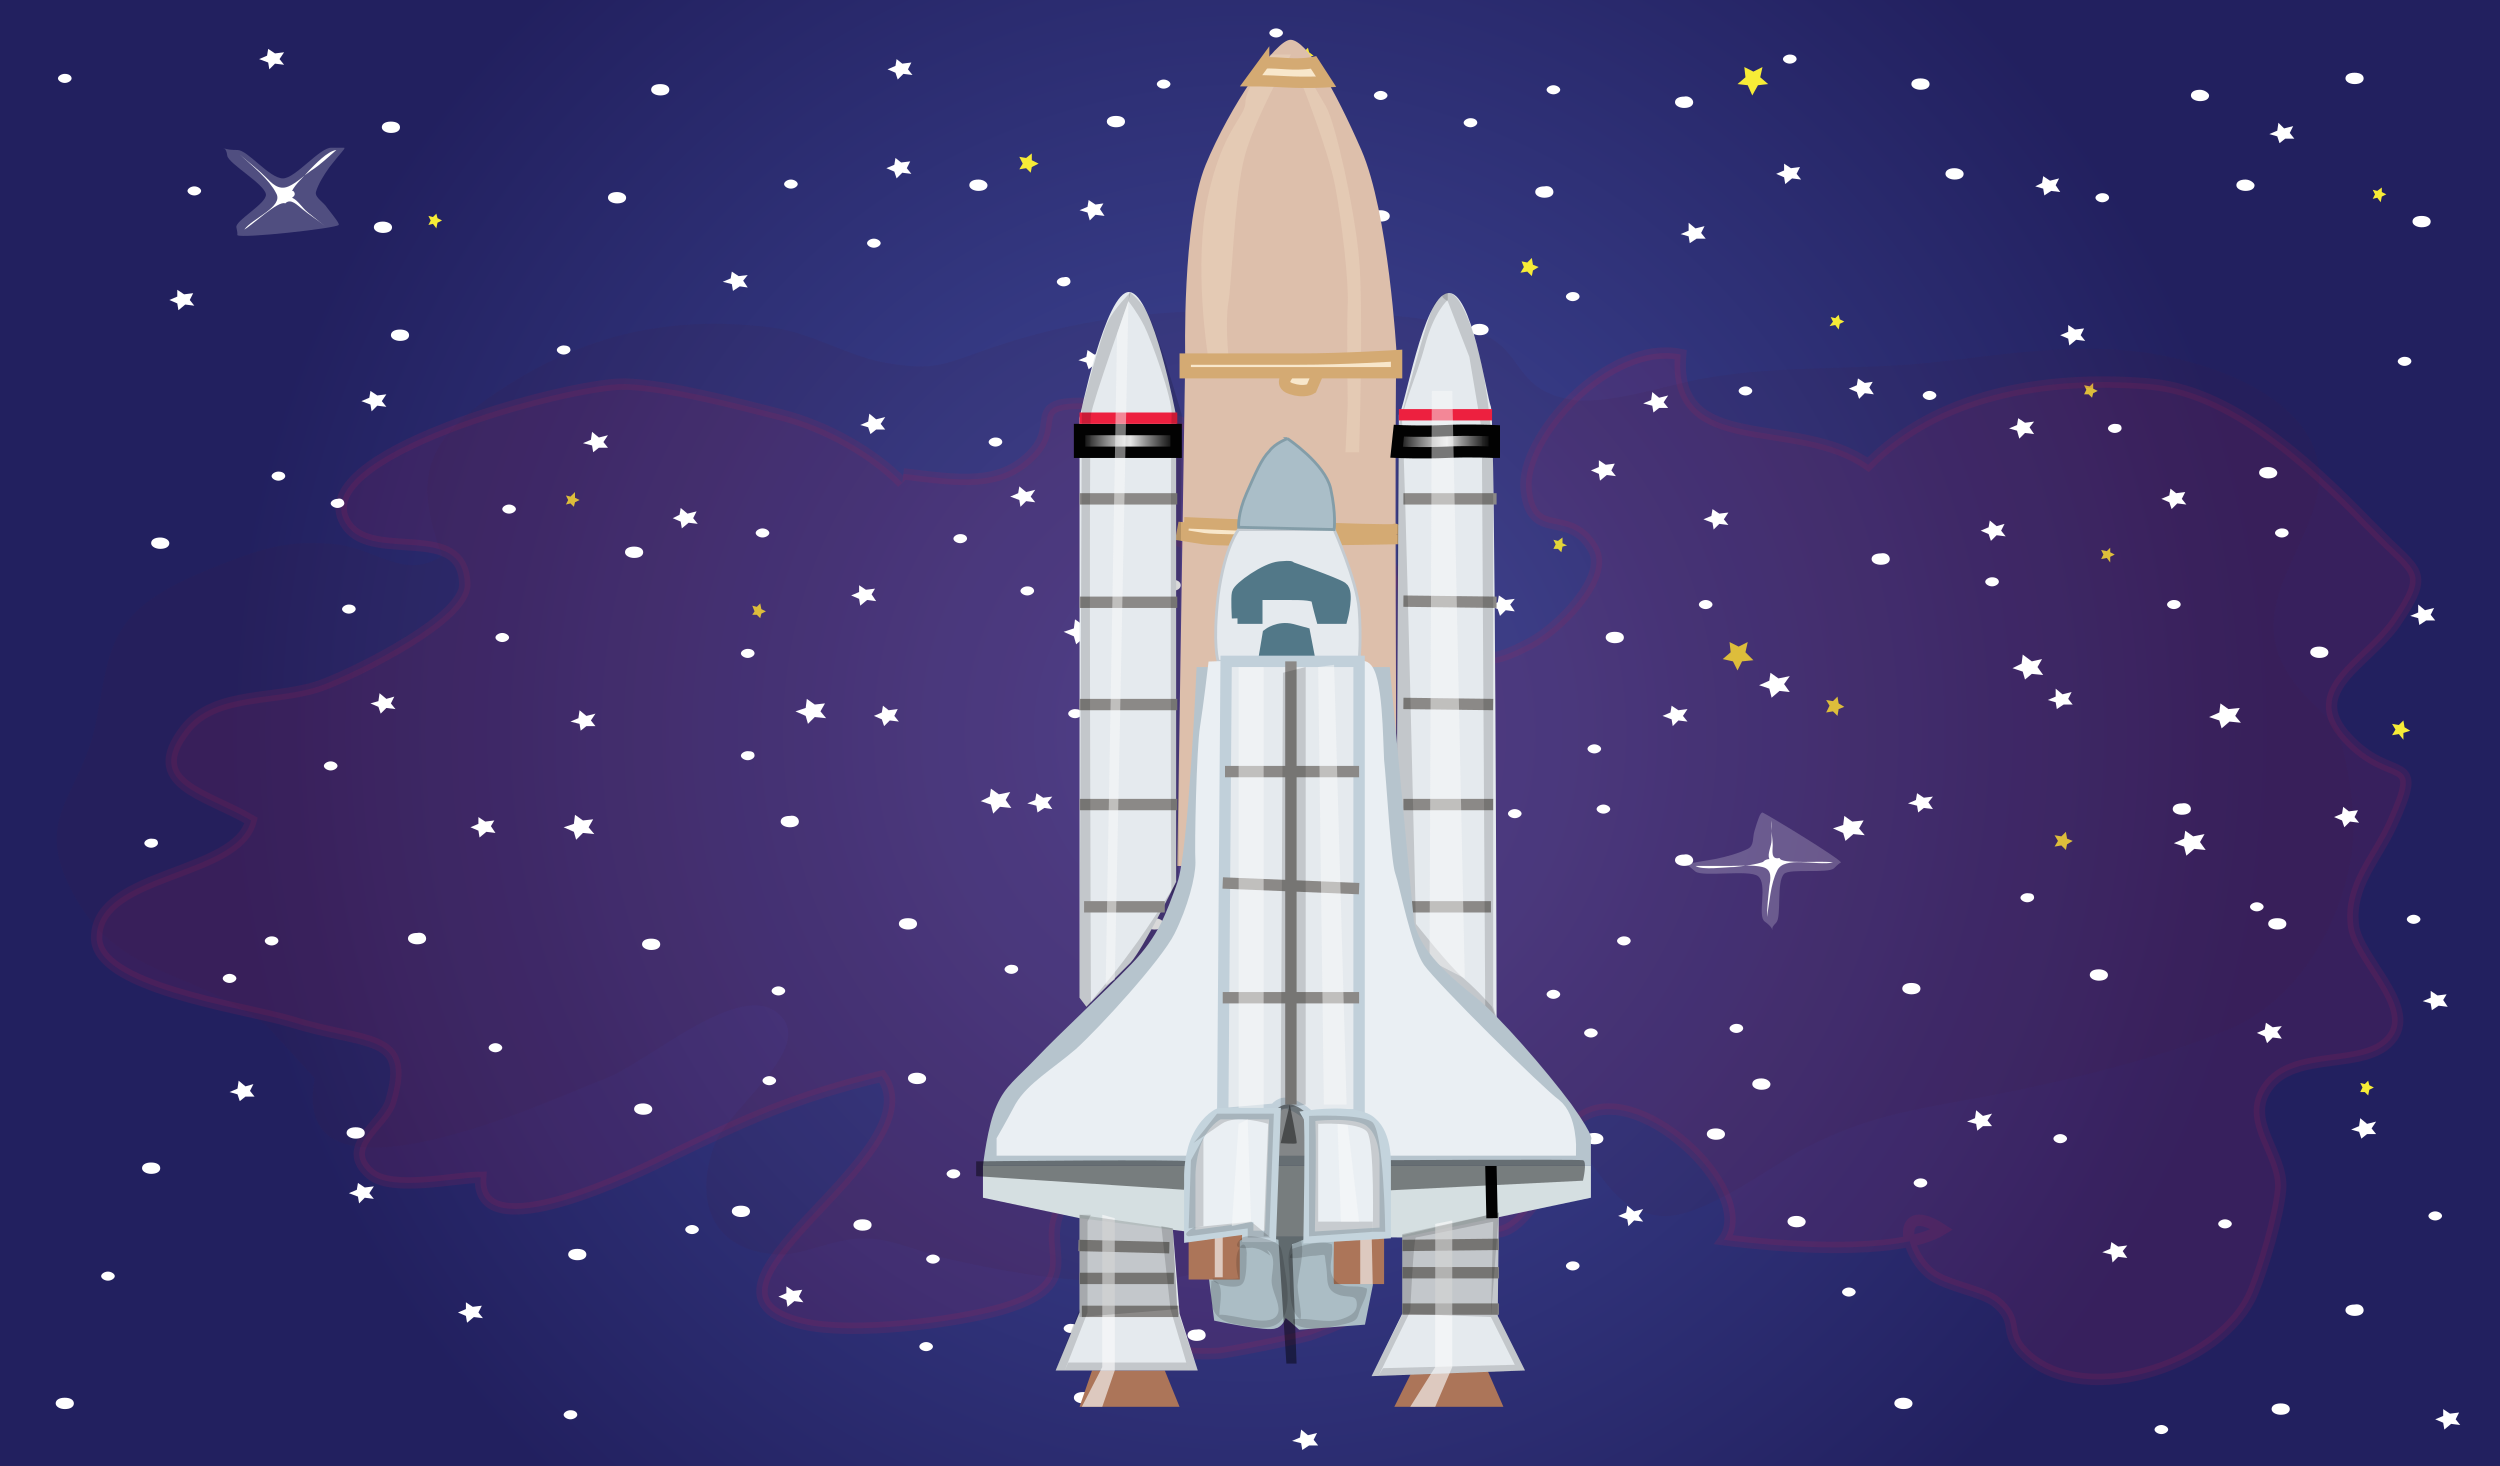 <svg xmlns="http://www.w3.org/2000/svg" version="1.0" viewBox="0 0 220 129"><rect x="0" y="0" width="220" height="129" fill="#333333" stroke="none"/><switch><g><radialGradient id="a" cx="110" cy="64.5" r="90.167" gradientUnits="userSpaceOnUse"><stop offset="0" stop-color="#444d9f"/><stop offset="1" stop-color="#22205f"/></radialGradient><path fill="url(#a)" d="M0 0h220v129H0z"/><path fill="#F7EC37" d="M153.8 56.5l-.2.9.7.7-1 .1-.4.8-.4-.8-.9-.2.7-.6-.1-.9.8.4zm8.5 5.7l-.5.2-.1.6-.4-.4-.6.1.3-.6-.3-.5.6.1.4-.4.1.6zm22.3-27.8l-.4.2-.1.4-.3-.3h-.4l.2-.4-.2-.4.5.1.3-.3v.5zm1.5 14.4l-.4.2v.5l-.3-.4-.5.1.2-.4-.2-.4.5.1.3-.3v.4zM182.4 74l-.5.3-.1.5-.4-.4-.6.1.3-.5-.3-.5.6.1.4-.4.1.6zm29.7-9.7l-.6.2v.6l-.4-.5-.6.1.3-.5-.3-.5.6.1.4-.4.1.6zM210 17.1l-.4.2-.1.5-.3-.4-.4.1.2-.4-.2-.4.4.1.4-.3v.4zm-47.7 11.2l-.4.2-.1.5-.3-.4-.5.1.3-.4-.2-.4.4.1.3-.3.1.4zm46.6 67.4l-.4.2-.1.5-.3-.3h-.4l.2-.4-.2-.4.4.1.3-.3.1.4zM155.1 5.9l-.2.9.7.6-.9.1-.5.9-.4-.9-.9-.1.7-.6-.1-.9.8.4zm-63.7 8.5l-.6.3-.1.5-.4-.4-.6.1.3-.5-.3-.6.6.1.5-.4v.6zM51 44l-.4.2-.1.4-.3-.3-.4.1.2-.4-.2-.4.4.1.4-.4v.5zm64.6-39.1l-.4.1-.1.5-.3-.3h-.5l.2-.4-.2-.4.5.1.3-.3.1.4zm-4.2 21.3l-.5.3-.1.5-.4-.4-.6.1.3-.5-.3-.5.6.1.4-.4.1.6zm24-2.7l-.5.3-.1.5-.4-.4-.6.1.3-.5-.2-.5.5.1.4-.4.1.6zm-68 30.3l-.4.2-.1.4-.3-.3h-.4l.2-.3-.2-.5.4.1.3-.3.1.5zM38.9 19.4l-.4.2-.1.5-.3-.4-.4.1.2-.4-.2-.4.4.1.3-.3.1.4zm99 28.6l-.4.1-.1.5-.3-.3h-.4l.2-.4-.2-.4.4.1.4-.3v.5z"/><path fill="#C2234D" stroke="#C2234D" d="M79.4 42.5c-2.5-2.6-6.7-5-10.7-6-3.9-1-10-2.6-13.7-2.7-4.8-.1-29 6.3-24.4 12.5 2.4 3.2 10.2-.4 10.3 5.1.1 3-9.2 7.6-12.3 8.8-4 1.6-9.6.5-12.3 4-3.7 4.8 1.7 5.6 5.8 8-1.2 4.9-13.4 4.5-13.6 10.2-.2 4.5 12.7 6.2 17.1 7.5 6.7 2.1 10.6.9 8.8 7-.6 2.1-4.6 4-1.8 6.4 1.9 1.6 7.4.3 9.7.3-.5 6.6 13.9-.4 17-2 6.4-3.1 10.8-5.1 18.3-6.9 5 7-19.5 18.9-6.9 21.8 4.3 1 13.3-.1 17.5-1.3 8.7-2.6 1.7-6 6.4-10.5 1.5-1.5 4.9-2.9 6.9-.9 1.2 1.3-2 5.3-2.3 6.6-1.4 5.4.2 9.1 7.9 8.7.7 0 7.7-1.4 8.4-1.7 5.3-2 2-1 2.7-4.3.5-2.8-2.8-2 2.5-4.7 2.2-1.1 5.8-1.5 8.3-1.7 4.7 6.5 8.9-7.3 9.9-8.2 4.9-4 15.9 6.3 12.8 10.6 4.6.6 15.3 1.5 19.2-.9-4.1-2.7-3.4 2-1 3.9 1.4 1.1 4.6 1.5 5.8 2.5 1.9 1.6.8 2.4 2 4 4.8 5.8 17.9 1.8 20.6-5 .9-2.2 2.2-6.6 2.4-9 .2-3.1-3.3-5.9-1.2-8.9 2.4-3.5 8.8-1.4 11-4.4 2.1-2.8-3.1-7-3.4-9.9-.4-3.5 2-5.8 3.4-8.9 3-6.6 0-3.2-4-7.6-3.9-4.2 1.8-6.5 4.3-10.1 3.1-4.6 1.9-4.3-1.7-8-4.7-4.8-12-12.3-19.9-13-9.5-.8-18.8 1-24.8 7.1-6.3-4.5-17.3-.5-16.5-9.7-6.3-1.3-14.1 7.3-13.6 11.9.5 4.7 3.8 1.5 5.9 5.2 1.5 2.6-3.2 7.1-5.5 8.3-2.1 1.1-3.3 1.6-5.9 1.4-7.8-.6-4-3.9-5.7-7-4.8-9-12.7-.4-19.6-3.5 2.6-3.1 7.1-3.4 5-7.3-1.4-2.6-8.3-4.4-11.2-4.6-7.7-.6-3.7 1.5-6.4 4.3-2.8 3-6.5 2.4-11.4 1.8" opacity=".13"/><path fill="#471E41" d="M23.5 90.3c-6.6-5.1-12.8-4.2-16.8-11.2-4.2-7.3.5-8.8 1.8-15.8 1.3-7.2 1.3-9.9 10.9-13.6 3.8-1.5 6-2.2 10.2-1.8 3.5.4 6.1 3.2 9.3 1-2.5-6.9-1.7-10.2 5.6-14.9 6.9-4.4 14.2-6.3 23.2-5.2 3.6.4 6.8 2.5 10.1 3.1 4.5.8 5.1.2 9.5-1.3 7-2.4 14.3-3.4 22-3.2 5.6.1 16.6-.2 21.4 2.1 3.3 1.6 2.7 4.7 7.2 5.6 3.2.7 8.7-1.2 12-1.8 6.9-1.2 13.6-.7 20.1-1.4 4.9-.5 12.1-1.8 18.6-.9 7.7 1.1 16.5 5.1 15.4 12.1-.9 5.7-6.7 10.6-2.3 16.7 2.4 3.3 3.9 2.9 4.7 7.1.5 2.5.9 5.2.6 7.8-.7 5.7-4.2 13-10.7 15.8-6.7 2.9-16.9 5.2-24.4 6.5-5.4 1-8.5 1.7-13.2 4.1-2.8 1.5-9 6.2-12.5 5.9-4.6-.4-5.4-4.7-8.2-6.8-4.5-3.5-5.2-1.8-9.3-.5-3.6 1.1-4.9 2.1-9.3 2.2-6 .1-6.1-1.3-9.1 3.3-3.1 4.7-1.1 6.8-9 7.5-5.9.4-12.1-.6-17.8-1.9-2.3-.5-4.7-1.7-7-1.8-2.9-.2-5.8 1.5-8 1.4-6.1-.3-7.4-5-5.6-9.7 1.2-3.2 8.9-8.5 5.7-11.4-3.3-3.3-11.6 4.2-15.3 5.6-4.9 1.9-28.1 12.7-25.6 0" opacity=".11"/><path fill="#FFF" d="M52.3 73.4l-1-.1-.6.6-.2-.7-.9-.4.9-.3.1-.8.7.5.9-.1-.4.7zm20.4-10.2l-1-.1-.6.6-.2-.7-.9-.4.9-.3.1-.8.7.5.9-.1-.4.7zm39.6 2.8l-1-.1-.6.6-.2-.8-.9-.3.9-.4.1-.7.7.5.9-.2-.4.7zm45.2-5.1l-.9-.1-.7.6-.2-.8-.9-.3.9-.4.1-.7.7.5 1-.2-.5.7zm39.7 2.7l-1-.1-.7.6-.2-.7-.9-.3.9-.4.1-.8.7.5 1-.1-.4.7zm-33.1 9.9l-1-.1-.7.6-.2-.7-.9-.4.9-.3.1-.8.7.5 1-.1-.4.7zm15.7-14.1l-1-.1-.6.5-.2-.7-.9-.3.8-.4.1-.8.8.6.9-.2-.4.7zm14.3 15.4l-1-.1-.7.6-.2-.8-.9-.3.9-.4.1-.7.7.5 1-.2-.4.7zM89 71.1l-1-.1-.6.6-.2-.8-.9-.3.8-.4.1-.7.7.5 1-.2-.4.7zm7.3-14.9l-.9-.1-.7.6-.2-.7-.9-.4.9-.3.1-.8.7.5 1-.1-.4.7zm30.6 23.4l-.9-.1-.7.6-.2-.8-.9-.3.9-.4.1-.7.7.5 1-.2-.5.7zM61.4 46.1l-.8-.1-.6.5-.1-.6-.7-.3.6-.3.1-.6.6.5.8-.2-.3.6zm16.5-8.3h-.8l-.5.4-.2-.6-.7-.2.7-.3.1-.7.6.5.8-.2-.4.6zm32.2 2.3l-.8-.1-.5.5-.2-.6-.7-.3.7-.3.1-.6.6.4.7-.1-.3.5zm36.7-4.2h-.8l-.5.4-.1-.6-.8-.2.7-.3.1-.7.6.5.8-.2-.4.6zm32.2 2.3l-.8-.1-.5.5-.2-.7-.7-.2.7-.3.1-.6.6.4.8-.1-.4.5zm-26.9 8l-.8-.1-.5.5-.1-.6-.8-.3.7-.3.1-.6.6.4.8-.1-.4.6zm12.8-11.5l-.8-.1-.5.5-.2-.6-.7-.3.7-.3.1-.6.6.4.7-.1-.3.5zm11.6 12.5l-.8-.1-.5.5-.2-.6-.7-.3.7-.3.1-.6.6.5.7-.2-.3.6zm-85.4-3l-.8-.1-.5.5-.1-.6-.8-.3.7-.3.1-.6.6.5.8-.2-.4.6zm6-12l-.8-.1-.5.4-.2-.6-.7-.2.7-.3.1-.6.6.4.8-.1-.4.5zM122 51.1l-.8-.1-.6.5-.1-.6-.7-.3.7-.3v-.6l.6.4.8-.1-.3.6zm82.9 6.3c0 .3-.3.5-.8.5-.4 0-.8-.2-.8-.5s.3-.5.8-.5c.4 0 .8.2.8.5zm-6.5-41.1c0 .3-.3.5-.8.5-.4 0-.8-.2-.8-.5s.3-.5.8-.5c.4 0 .8.3.8.5zM36 29.5c0 .3-.3.5-.8.5-.4 0-.8-.2-.8-.5s.3-.5.8-.5.8.2.8.5zm50.9-13.2c0 .3-.3.5-.8.5-.4 0-.8-.2-.8-.5s.3-.5.8-.5.8.3.8.5zm49.8.6c0 .3-.3.5-.8.5-.4 0-.8-.2-.8-.5s.3-.5.8-.5c.5-.1.8.2.8.5zm-14.8 89c0 .3-.3.5-.8.5-.4 0-.8-.2-.8-.5s.3-.5.8-.5c.4 0 .8.2.8.5zm63.6-20.1c0 .3-.3.5-.8.5-.4 0-.8-.2-.8-.5s.3-.5.8-.5c.4 0 .8.2.8.5zM56.6 48.6c0 .3-.3.5-.8.5-.4 0-.8-.2-.8-.5s.3-.5.8-.5.8.2.8.5zm49.5 68.9c0 .3-.3.5-.8.5-.4 0-.8-.2-.8-.5s.3-.5.8-.5c.5-.1.8.2.8.5zM37.5 82.6c0 .3-.3.5-.8.5-.4 0-.8-.2-.8-.5s.3-.5.8-.5c.5-.1.8.2.8.5zm19.9 15c0 .3-.3.5-.8.5-.4 0-.8-.2-.8-.5s.3-.5.8-.5c.4 0 .8.2.8.5zm45-16.3c0 .3-.3.5-.8.5-.4 0-.8-.2-.8-.5s.3-.5.8-.5c.4 0 .8.2.8.5zm-25.7 26.5c0 .3-.3.5-.8.5-.4 0-.8-.2-.8-.5s.3-.5.8-.5.8.2.8.5zm35.2-46.5c0 .3-.3.5-.8.5-.4 0-.8-.2-.8-.5s.3-.5.8-.5c.5-.1.8.2.8.5zm80.9 9.9c0 .3-.3.5-.8.5-.4 0-.8-.2-.8-.5s.3-.5.8-.5c.5-.1.8.2.8.5zm-33.9 36.3c0 .3-.3.5-.8.5-.4 0-.8-.2-.8-.5s.3-.5.8-.5.8.3.8.5zM169 87c0 .3-.3.5-.8.5-.4 0-.8-.2-.8-.5s.3-.5.8-.5.8.2.8.5zm-27.9 13.2c0 .3-.3.5-.8.5-.4 0-.8-.2-.8-.5s.3-.5.8-.5c.4 0 .8.2.8.5zm-38 0c0 .3-.3.5-.8.5-.4 0-.8-.2-.8-.5s.3-.5.8-.5.8.2.8.5zM149 75.7c0 .3-.3.5-.8.5-.4 0-.8-.2-.8-.5s.3-.5.8-.5c.4-.1.8.2.8.5zm-90.9 7.4c0 .3-.3.5-.8.5-.4 0-.8-.2-.8-.5s.3-.5.8-.5.8.2.8.5zm71.3 24.4c0 .3-.3.5-.8.5-.4 0-.8-.2-.8-.5s.3-.5.8-.5.8.3.8.5zM81.5 94.9c0 .3-.3.5-.8.5-.4 0-.8-.2-.8-.5s.3-.5.8-.5c.4 0 .8.2.8.5zm74.3.5c0 .3-.3.5-.8.5-.4 0-.8-.2-.8-.5s.3-.5.8-.5.8.3.8.5zm-51.9-43.9c0 .3-.3.5-.8.5-.4 0-.8-.2-.8-.5s.3-.5.8-.5.8.2.8.5zm62.4-2.3c0 .3-.3.5-.8.5-.4 0-.8-.2-.8-.5s.3-.5.8-.5c.5-.1.8.2.8.5zm-44 8.7c0 .3-.3.5-.8.5-.4 0-.8-.2-.8-.5s.3-.5.8-.5c.4 0 .8.2.8.5zm-6.7-2.3c0 .3-.3.5-.8.5-.4 0-.8-.2-.8-.5s.3-.5.8-.5.8.2.8.5z"/><path fill="#FFF" d="M115.6 55.6c0 .3-.3.5-.8.5-.4 0-.8-.2-.8-.5s.3-.5.8-.5.8.2.8.5z"/><path fill="#FFF" d="M115.6 55.6c0 .3-.3.5-.8.5-.4 0-.8-.2-.8-.5s.3-.5.8-.5.8.2.8.5zM6.5 123.5c0 .3-.3.5-.8.5-.4 0-.8-.2-.8-.5s.3-.5.8-.5.8.2.8.5zM122.3 19c0 .3-.3.5-.8.5-.4 0-.8-.2-.8-.5s.3-.5.8-.5c.4 0 .8.2.8.5zm-87.1-7.8c0 .3-.3.5-.8.5-.4 0-.8-.2-.8-.5s.3-.5.8-.5.8.2.8.5zM208 6.9c0 .3-.3.5-.8.5-.4 0-.8-.2-.8-.5s.3-.5.8-.5.8.2.8.5zm-38.2.5c0 .3-.3.5-.8.5-.4 0-.8-.2-.8-.5s.3-.5.8-.5.8.2.8.5zm44.1 12.1c0 .3-.3.5-.8.5-.4 0-.8-.2-.8-.5s.3-.5.8-.5.8.2.8.5zm-12.7 61.8c0 .3-.3.5-.8.5-.4 0-.8-.2-.8-.5s.3-.5.8-.5.8.2.8.5zm.3 42.7c0 .3-.3.5-.8.5-.4 0-.8-.2-.8-.5s.3-.5.8-.5.8.2.8.5zm-33.2-.5c0 .3-.3.5-.8.5-.4 0-.8-.2-.8-.5s.3-.5.8-.5c.4 0 .8.2.8.5zM32.1 99.7c0 .3-.3.5-.8.5-.4 0-.8-.2-.8-.5s.3-.5.8-.5.8.2.8.5zm64 23.3c0 .3-.3.5-.8.5-.4 0-.8-.2-.8-.5s.3-.5.8-.5.8.2.8.5zM66 106.6c0 .3-.3.5-.8.5-.4 0-.8-.2-.8-.5s.3-.5.8-.5.8.2.8.5zm14.7-25.3c0 .3-.3.5-.8.5-.4 0-.8-.2-.8-.5s.3-.5.8-.5.8.2.8.5zm36.2 19.4c0 .3-.3.5-.8.5-.4 0-.8-.2-.8-.5s.3-.5.8-.5c.4 0 .8.2.8.5zM131 29c0 .3-.3.5-.8.5-.4 0-.8-.2-.8-.5s.3-.5.8-.5c.4 0 .8.2.8.5zm-96.5-9c0 .3-.3.5-.8.5-.4 0-.8-.2-.8-.5s.3-.5.8-.5c.4 0 .8.2.8.5zM99 10.7c0 .3-.3.5-.8.5-.4 0-.8-.2-.8-.5s.3-.5.8-.5.8.2.8.5zM149 9c0 .3-.3.5-.8.5-.4 0-.8-.2-.8-.5s.3-.5.8-.5c.4-.1.8.2.8.5zm45.4-.6c0 .3-.3.5-.8.5-.4 0-.8-.2-.8-.5s.3-.5.8-.5c.4 0 .8.3.8.5zm6 33.2c0 .3-.3.5-.8.5-.4 0-.8-.2-.8-.5s.3-.5.8-.5.8.3.8.5zM70.3 72.3c0 .3-.3.5-.8.5-.4 0-.8-.2-.8-.5s.3-.5.8-.5c.5-.1.8.2.8.5zm46.6.1c0 .3-.3.5-.8.5-.4 0-.8-.2-.8-.5s.3-.5.8-.5c.4 0 .8.2.8.5zm-58-64.5c0 .3-.3.5-.8.5-.4 0-.8-.2-.8-.5s.3-.5.8-.5.8.2.8.5zm84 48.2c0 .3-.3.5-.8.5-.4 0-.8-.2-.8-.5s.3-.5.8-.5.8.2.8.5zm-23.8-14.2c0 .3-.3.5-.8.5-.4 0-.8-.2-.8-.5s.3-.5.8-.5c.4 0 .8.2.8.5zm88.9 73.4c0 .3-.3.5-.8.5-.4 0-.8-.2-.8-.5s.3-.5.8-.5c.5-.1.8.2.8.5zM14.1 102.8c0 .3-.3.5-.8.5-.4 0-.8-.2-.8-.5s.3-.5.8-.5.8.2.8.5zm41-85.4c0 .3-.3.5-.8.5-.4 0-.8-.2-.8-.5s.3-.5.8-.5c.4 0 .8.2.8.5zm117.7-2.1c0 .3-.3.5-.8.5-.4 0-.8-.2-.8-.5s.3-.5.8-.5c.4 0 .8.2.8.5zM14.9 47.8c0 .3-.3.5-.8.5-.4 0-.8-.2-.8-.5s.3-.5.8-.5c.4 0 .8.2.8.5zm36.7 62.6c0 .3-.3.5-.8.5-.4 0-.8-.2-.8-.5s.3-.5.8-.5.8.2.8.5zm100.2-10.6c0 .3-.3.5-.8.5-.4 0-.8-.2-.8-.5s.3-.5.8-.5c.4 0 .8.2.8.5zm-36.2-89.6c0 .3-.3.5-.8.5-.4 0-.8-.2-.8-.5s.3-.5.8-.5.8.2.8.5zM77.1 52.9l-.8-.1-.6.5-.1-.6-.7-.3.7-.3v-.6l.6.4.8-.1-.3.5zm56.2.9l-.8-.1-.5.5-.2-.6-.7-.3.7-.3.1-.6.6.4.8-.1-.4.5zM42.5 116l-.8-.1-.6.5-.1-.6-.7-.3.7-.3v-.6l.6.4.8-.1-.3.6zm73.5 11.2h-.8l-.6.4-.1-.6-.8-.2.7-.3.1-.7.6.5.8-.2-.3.6zm100.5-1.8l-.8-.1-.6.5-.1-.6-.7-.3.7-.3v-.6l.6.4.8-.1-.3.6zm-181.7-63l-.8-.1-.5.5-.2-.6-.7-.3.7-.2.1-.7.6.5.7-.2-.3.6zm123.7-46.6l-.8-.1-.6.5-.1-.6-.7-.3.7-.3v-.6l.6.4.8-.1-.3.6zM97.2 19l-.8-.1-.5.5-.2-.7-.7-.2.7-.3.1-.6.6.4.7-.1-.3.5zm118.2 69.6l-.8-.1-.6.4-.1-.6-.7-.2.7-.3v-.6l.6.4.8-.1-.3.5zm-34.1-71.7l-.8-.1-.6.4-.1-.6-.7-.2.6-.3.1-.6.6.4.8-.2-.3.6zM80.3 6.6l-.8-.1-.5.5-.2-.6-.7-.3.7-.3.1-.6.5.4.8-.1-.3.6zm120.5 84.8l-.8-.1-.5.5-.2-.6-.7-.3.7-.3.1-.6.6.4.8-.1-.4.5zM32.9 105.5l-.8-.1-.5.5-.1-.6-.8-.3.7-.3.1-.6.6.4.8-.1-.4.6zm90.5-7.4l-.8-.1-.5.5-.2-.6-.7-.3.7-.3.1-.6.5.4.8-.1-.3.6zm59-36.1h-.8l-.6.4-.1-.6-.7-.2.7-.3v-.7l.6.5.8-.2-.3.6zm-130 1.9h-.8l-.5.4-.1-.6-.8-.2.7-.3.1-.7.6.5.8-.2-.4.6zM34 35.8l-.8-.1-.5.5-.1-.6-.8-.3.7-.3.1-.6.6.4.8-.1-.4.6zm175.1 64h-.8l-.5.4-.2-.6-.7-.2.7-.3.1-.7.6.5.8-.2-.4.6zm5.2-45.2h-.8l-.6.4-.1-.6-.7-.2.7-.3v-.7l.6.5.8-.2-.3.6zm-69.7 52.9l-.8-.1-.5.5-.1-.6-.8-.3.7-.3.1-.6.6.5.8-.2-.4.6zM25 5.7l-.8-.1-.5.5-.1-.6-.8-.3.7-.3.1-.6.6.4.8-.1-.4.6zm-7.9 21.2l-.8-.1-.6.5-.1-.6-.7-.3.7-.3v-.6l.6.4.8-.1-.3.6zM183.5 30l-.8-.1-.6.5-.1-.6-.7-.3.7-.3v-.6l.6.4.8-.1-.3.6zM80.2 15.3l-.8-.1-.5.5-.2-.6-.7-.3.7-.3.1-.6.5.4.8-.1-.3.6zm69.9 5.7h-.8l-.6.4-.1-.6-.7-.2.7-.3v-.7l.6.5.8-.2-.3.6zm25.2 78.1h-.8l-.5.4-.1-.6-.8-.2.7-.3.1-.7.6.5.8-.2-.4.6zM92.6 71.2l-.7-.1-.6.4-.1-.6-.8-.2.7-.3.1-.6.6.4.8-.1-.4.5zm115 1.2l-.8-.1-.5.5-.2-.6-.7-.3.7-.3.1-.6.5.4.8-.1-.3.6zm-15.2-28l-.8-.1-.5.5-.2-.6-.7-.3.7-.3.1-.6.5.4.8-.1-.3.6zM100 41.3l-.8-.1-.5.4-.2-.6-.7-.2.7-.3.1-.6.6.4.8-.1-.4.5zm42.2.6l-.8-.1-.6.5-.1-.6-.7-.3.7-.3v-.6l.6.4.8-.1-.3.6zm-88.7-2.5h-.8l-.5.4-.1-.6-.8-.2.7-.3.1-.7.6.5.8-.2-.4.6zm45.9 52l-.8-.1-.6.5-.1-.6-.7-.3.6-.3.1-.6.6.4.8-.1-.3.5zM43.6 73.3l-.8-.1-.6.5-.1-.6-.7-.3.7-.3v-.6l.6.4.8-.1-.3.5zm126.5-2.1l-.8-.1-.5.4-.1-.6-.8-.2.7-.3.1-.6.6.4.8-.1-.4.5zm-99.4 43.4l-.8-.1-.6.5-.1-.6-.7-.3.7-.3v-.6l.6.4.8-.1-.3.6zM22.4 96.5h-.8l-.5.4-.2-.6-.7-.2.7-.3.1-.7.6.5.7-.2-.3.6zm164.8 14.2l-.8-.1-.5.5-.1-.7-.8-.2.7-.3.1-.6.6.4.8-.1-.4.5zM79.1 63.5l-.8-.1-.5.5-.2-.6-.7-.3.7-.3.1-.6.5.4.8-.1-.3.6zm69.4 0l-.8-.1-.5.5-.1-.6-.8-.3.7-.3.1-.6.6.4.8-.1-.4.6zM65.8 25.3l-.7-.1-.6.4-.1-.6-.8-.2.7-.3.1-.6.6.4.8-.1-.4.5zm136.1-13.1h-.8l-.5.4-.2-.6-.7-.2.7-.3.1-.7.5.5.8-.2-.3.6zM116 24.4l-.8-.1-.5.4-.2-.6-.7-.2.7-.3.1-.6.6.4.7-.1-.3.5z"/><g fill="#FFF"><path d="M162 75.9c0 .1.1-.2-.6.5-.5.5-3.9 0-4.4.5-.7.7-.2 3.8-.7 4.3-.6.6-.2.6-.3.6-.1 0 0-.2-.7-.7-.7-.5.3-3.3-.6-4-.8-.6-4.8.1-5.5-.4-.8-.7-.7-.5-.7-.6 0-.1.6-.2 2.4-.5 1-.2 2.1-.5 2.9-.9.6-.3.4-1 .6-1.6.3-1 .5-1.6.7-1.6.3.1 6.9 4.1 6.9 4.4z" opacity=".21"/><path d="M155.1 76c0-.2.3-.4.6-.4-.2-.5.2-1.1.2-1.7v-1.7c-.1.7.1 1.5.1 2.2 0 .4-.2 1.3.6 1.1.1.6 3.9.2 4.7.4-1.4.3-4.3-.6-4.9.7-.6 1.2-.7 2.9-.9 4.1 0-.9.1-1.8.2-2.7.1-.6.3-1.5-.6-1.7-.8-.2-1.9-.1-2.7-.1h-3.2c.6.4 2.6.1 3.4.1.9-.1 1.9-.2 2.7-.5"/></g><g fill="#FFF"><path d="M20.9 20.7c-.1-.1.1.2-.1-.7-.1-.6 2.7-2.1 2.6-2.9-.1-.9-3.3-2.7-3.4-3.4-.1-.8-.4-.6-.3-.6.1-.1.1.1 1.2.1.9 0 2.8 2.5 4 2.5 1.1 0 3.3-2.8 4.3-2.7h1.1c.1.1-.3.4-1.3 1.7-.5.7-1 1.5-1.2 2.2-.1.5.7.9 1 1.4.7.9 1.1 1.4 1 1.5-.3.3-8.5 1.2-8.9.9z" opacity=".21"/><path d="M25.8 16.8c.2.2.2.4-.1.6.5.2.9.9 1.4 1.3l1.5 1.2c-.6-.5-1.4-1-2-1.5-.4-.3-1-1-1.5-.5-.6-.3-3 2-3.6 2.3.7-1 3.5-2 2.8-3.2-.6-1.2-2.1-2.4-3.2-3.4.8.7 1.6 1.3 2.3 2 .5.5 1.1 1.2 2 .8.7-.3 1.4-1 2-1.4.8-.5 1.5-1.2 2.2-1.8-.8.1-1.9 1.3-2.4 1.8-.5.6-1.2 1.2-1.5 1.8"/></g><path fill="#FFF" d="M130.8 64.2c0 .2-.3.4-.6.4s-.6-.2-.6-.4.3-.4.6-.4c.3-.1.6.1.6.4zm-10.5 16.3c0 .2-.3.4-.6.4s-.6-.2-.6-.4.3-.4.6-.4.6.2.6.4z"/><path fill="#FFF" d="M120.3 80.5c0 .2-.3.4-.6.4s-.6-.2-.6-.4.3-.4.6-.4.6.2.6.4zm-7.4-77.6c0 .2-.3.4-.6.4s-.6-.2-.6-.4.3-.4.6-.4.6.2.6.4zm45.2 2.3c0 .2-.3.4-.6.4s-.6-.2-.6-.4.3-.4.6-.4c.4 0 .6.2.6.4zM214.9 107c0 .2-.3.4-.6.4s-.6-.2-.6-.4.3-.4.6-.4.6.2.6.4zm-51.6 6.7c0 .2-.3.4-.6.4s-.6-.2-.6-.4.3-.4.6-.4.6.2.6.4zm-47.9-1.7c0 .2-.3.4-.6.4s-.6-.2-.6-.4.3-.4.6-.4c.4 0 .6.1.6.4zm-105.3.3c0 .2-.3.4-.6.4s-.6-.2-.6-.4.3-.4.6-.4.6.2.6.4zm10.7-26.2c0 .2-.3.4-.6.4s-.6-.2-.6-.4.3-.4.6-.4.6.2.6.4zm4.3-44.2c0 .2-.3.4-.6.4s-.6-.2-.6-.4.3-.4.6-.4c.4 0 .6.2.6.4zm6.2 11.7c0 .2-.3.4-.6.4s-.6-.2-.6-.4.3-.4.6-.4c.4 0 .6.2.6.4zM17.7 16.8c0 .2-.3.4-.6.4s-.6-.2-.6-.4.3-.4.6-.4.6.2.6.4zM6.3 6.9c0 .2-.3.4-.6.4s-.6-.2-.6-.4.3-.4.6-.4c.4 0 .6.2.6.4zm205.9 24.9c0 .2-.3.4-.6.4s-.6-.2-.6-.4.3-.4.6-.4c.4 0 .6.2.6.4zm-162-1c0 .2-.3.4-.6.4s-.6-.2-.6-.4.3-.4.6-.4.6.1.6.4zm27.3-9.4c0 .2-.3.4-.6.4s-.6-.2-.6-.4.3-.4.6-.4.6.2.6.4zm16.7 3.4c0 .2-.3.4-.6.4s-.6-.2-.6-.4.3-.4.6-.4c.4-.1.6.1.6.4zm19.3 15c0 .2-.3.4-.6.4s-.6-.2-.6-.4.3-.4.6-.4.6.2.6.4zm73.2-2.1c0 .2-.3.4-.6.4s-.6-.2-.6-.4.3-.4.6-.4c.4 0 .6.1.6.4zM103 7.4c0 .2-.3.4-.6.4s-.6-.2-.6-.4.3-.4.6-.4.6.2.6.4zm34.3.5c0 .2-.3.4-.6.4s-.6-.2-.6-.4.3-.4.6-.4.6.2.6.4zm16.1 82.6c0 .2-.3.4-.6.4s-.6-.2-.6-.4.3-.4.6-.4c.4 0 .6.2.6.4zm-102.6 34c0 .2-.3.4-.6.4s-.6-.2-.6-.4.3-.4.6-.4c.4 0 .6.2.6.4zm140 1.3c0 .2-.3.4-.6.4s-.6-.2-.6-.4.3-.4.6-.4.6.2.6.4zM139 111.4c0 .2-.3.4-.6.4s-.6-.2-.6-.4.3-.4.6-.4c.4 0 .6.2.6.4zm-16.9-103c0 .2-.3.4-.6.4s-.6-.2-.6-.4.3-.4.6-.4.6.2.6.4zM213 80.9c0 .2-.3.4-.6.4s-.6-.2-.6-.4.3-.4.6-.4.6.2.6.4zM13.9 74.2c0 .2-.3.4-.6.4s-.6-.2-.6-.4.3-.4.6-.4c.4 0 .6.1.6.4zm126.7 16.7c0 .2-.3.4-.6.4s-.6-.2-.6-.4.3-.4.6-.4.6.2.6.4zM111 55.7c0 .2-.3.4-.6.4s-.6-.2-.6-.4.3-.4.6-.4.6.2.6.4zm16.5 15.5c0 .2-.3.4-.6.4s-.6-.2-.6-.4.3-.4.6-.4c.4 0 .6.2.6.4zm42.9-36.4c0 .2-.3.4-.6.4s-.6-.2-.6-.4.3-.4.6-.4.6.2.6.4zM139 26.1c0 .2-.3.4-.6.4s-.6-.2-.6-.4.3-.4.6-.4c.4 0 .6.2.6.4zM118.1 38c0 .2-.3.4-.6.4s-.6-.2-.6-.4.3-.4.6-.4c.4 0 .6.2.6.4zm22.8 27.9c0 .2-.3.4-.6.4s-.6-.2-.6-.4.3-.4.6-.4.6.2.6.4zm-45.7-3.1c0 .2-.3.4-.6.4s-.6-.2-.6-.4.3-.4.6-.4.6.1.6.4zm22.3-12c0 .2-.3.4-.6.4s-.6-.2-.6-.4.3-.4.6-.4.6.2.6.4zm-32.4-3.4c0 .2-.3.4-.6.4s-.6-.2-.6-.4.3-.4.6-.4c.4 0 .6.2.6.4zm-39.7-2.6c0 .2-.3.4-.6.4s-.6-.2-.6-.4.3-.4.6-.4.6.2.6.4zm22.3 2.1c0 .2-.3.4-.6.4s-.6-.2-.6-.4.3-.4.6-.4.6.2.6.4zM91 52c0 .2-.3.4-.6.4s-.6-.2-.6-.4.3-.4.6-.4c.4 0 .6.2.6.4zm-24.6 5.5c0 .2-.3.4-.6.4s-.6-.2-.6-.4.3-.4.6-.4c.4 0 .6.2.6.4zm0 9c0 .2-.3.4-.6.4s-.6-.2-.6-.4.3-.4.6-.4c.4 0 .6.1.6.4zM44.8 56.1c0 .2-.3.4-.6.4s-.6-.2-.6-.4.3-.4.6-.4.6.2.6.4zM29.7 67.4c0 .2-.3.4-.6.4s-.6-.2-.6-.4.3-.4.6-.4.6.2.6.4zm-5.2 15.4c0 .2-.3.4-.6.4s-.6-.2-.6-.4.3-.4.6-.4c.4 0 .6.2.6.4zm19.7 9.4c0 .2-.3.4-.6.4s-.6-.2-.6-.4.3-.4.6-.4.6.2.6.4zm24.1 2.9c0 .2-.3.4-.6.4s-.6-.2-.6-.4.3-.4.6-.4.6.2.6.4zm14.4 15.7c0 .2-.3.4-.6.4s-.6-.2-.6-.4.3-.4.6-.4.6.2.6.4zm113.7-3.1c0 .2-.3.4-.6.4s-.6-.2-.6-.4.3-.4.6-.4.6.2.6.4zm-14.5-7.5c0 .2-.3.4-.6.4s-.6-.2-.6-.4.3-.4.6-.4.6.2.6.4zm-12.3 3.9c0 .2-.3.4-.6.4s-.6-.2-.6-.4.3-.4.6-.4c.4 0 .6.2.6.4zm31.8-57.2c0 .2-.3.4-.6.4s-.6-.2-.6-.4.3-.4.6-.4c.4 0 .6.2.6.4zm-2.2 32.9c0 .2-.3.4-.6.4s-.6-.2-.6-.4.3-.4.6-.4.6.2.6.4zm-7.3-26.6c0 .2-.3.4-.6.4s-.6-.2-.6-.4.3-.4.6-.4c.4 0 .6.2.6.4zm-16-2c0 .2-.3.4-.6.4s-.6-.2-.6-.4.3-.4.6-.4c.4 0 .6.2.6.4zM179 79c0 .2-.3.4-.6.4s-.6-.2-.6-.4.3-.4.6-.4c.4 0 .6.1.6.4zm-28.3-25.8c0 .2-.3.4-.6.4s-.6-.2-.6-.4.3-.4.6-.4.6.2.6.4zm-28.4 12.3c0 .2-.3.4-.6.4s-.6-.2-.6-.4.3-.4.6-.4.6.2.6.4zm19.4 5.7c0 .2-.3.4-.6.4s-.6-.2-.6-.4.3-.4.6-.4.6.2.6.4zm1.8 11.6c0 .2-.3.4-.6.4s-.6-.2-.6-.4.3-.4.6-.4c.4 0 .6.2.6.4zm-74.4 4.4c0 .2-.3.4-.6.4s-.6-.2-.6-.4.3-.4.6-.4.6.2.6.4zm20.5-1.9c0 .2-.3.4-.6.4s-.6-.2-.6-.4.3-.4.6-.4.6.1.6.4zm44.3-13.7c0 .2-.3.4-.6.4s-.6-.2-.6-.4.3-.4.6-.4.6.2.6.4zm-28.1-.4c0 .2-.3.4-.6.4s-.6-.2-.6-.4.3-.4.6-.4.6.1.6.4zm17.1 16c0 .2-.3.4-.6.4s-.6-.2-.6-.4.3-.4.6-.4.6.2.6.4zm-10-.6c-.1.2-.4.3-.7.2-.3-.1-.5-.3-.4-.5.1-.2.4-.3.7-.2.3.1.5.3.4.5zm-6.2-54.8c0 .2-.3.4-.6.4s-.6-.2-.6-.4.3-.4.6-.4.6.2.6.4zM30.3 44.3c0 .2-.3.4-.6.4s-.6-.2-.6-.4.3-.4.6-.4c.3-.1.6.1.6.4zm155.3-26.9c0 .2-.3.4-.6.4s-.6-.2-.6-.4.3-.4.6-.4c.4 0 .6.2.6.4zM130 10.8c0 .2-.3.4-.6.4s-.6-.2-.6-.4.3-.4.6-.4c.4 0 .6.2.6.4zm24.2 23.6c0 .2-.3.4-.6.4s-.6-.2-.6-.4.3-.4.6-.4.6.2.6.4zm-66 4.5c0 .2-.3.4-.6.4s-.6-.2-.6-.4.3-.4.6-.4c.4 0 .6.2.6.4zm39.3 8.9c0 .2-.3.4-.6.4s-.6-.2-.6-.4.3-.4.6-.4c.4 0 .6.2.6.4zm-66 60.4c0 .2-.3.4-.6.4s-.6-.2-.6-.4.3-.4.6-.4.6.2.6.4zm20.6 10.3c0 .2-.3.4-.6.4s-.6-.2-.6-.4.3-.4.6-.4.6.2.6.4zm12.7-1.6c0 .2-.3.4-.6.4s-.6-.2-.6-.4.3-.4.6-.4c.4 0 .6.1.6.4zm-10.3-13.6c0 .2-.3.4-.6.4s-.6-.2-.6-.4.3-.4.6-.4c.4 0 .6.2.6.4zm52.8-15.8c0 .2-.3.4-.6.4s-.6-.2-.6-.4.3-.4.6-.4.6.2.6.4zM70.2 16.2c0 .2-.3.4-.6.4s-.6-.2-.6-.4.3-.4.6-.4.6.2.6.4z"/><path fill="#DDBFAB" d="M103.6 76.2l.7-44.7s-.3-11.9 1.8-17 6.2-11.1 7.5-11c1.4.1 3.8 4.2 6.2 9.7 2.4 5.5 3.1 17.9 3.1 17.9-.2 2.5 0 42.2 0 42.2l.6 3.9-19.9-1z"/><path fill="#F8E7CB" stroke="#D4AA73" d="M104.2 46s18.3.8 18.5.6c.3-.2 0 .8 0 .8s-14.9.3-16.8 0l-1.9-.3.2-1.1z"/><path fill="#F8E7CB" d="M113.6 4.8s-3.5 6.1-4.2 9.5c-.8 3.5-1 10.5-1.3 12.3-.3 1.7 0 4.7 0 4.7h-1.8s-1.3-8 0-14 3.3-7 3.3-8.3c0-1.3 2.2-4.2 2.2-4.2h1.8zm4.8 35h1.2s.4-12.5 0-17-2.1-12-2.9-13.4c-.8-1.4-1.3-2.2-1.3-2.2h-.9s2.4 6 3 9.2c.6 3.2 1.2 8.4 1.1 10.4-.1 2 0 8.8 0 8.8l-.2 4.2z" opacity=".28"/><path fill="#AC7559" d="M95 123.8h8.8l-1.3-3.2h-6.4zm29.3-3.2l-1.6 3.2h9.6l-1.4-3.2z"/><path fill="#E5EAEE" d="M95 106.7v8.8l-2.1 5.1h12.5l-1.6-5-.6-7.5zm28.4 1.6v7.3l-2.7 5.5 13.5-.5-2.4-4.8.1-9.1z"/><path fill="#ABBDC5" stroke="#ABBDC5" d="M106.9 112.6l.4 3.2s4.3.9 4.9.6c.6-.3.5-1.2.8-1.1.3.1 1.5 1.2 1.5 1.2l5.2-.4.6-3-2-4.6-4.2.5-5.1.3v3.3h-2.1z"/><path fill="#D5DFE1" d="M86.5 102.6v2.8l8.5 1.8 9.6 1.2 7.1.4h3.5l8.2.1 16.6-3.5v-2.8z"/><linearGradient id="b" x1="95.225" x2="103.674" y1="115.394" y2="115.394" gradientUnits="userSpaceOnUse"><stop offset="0"/><stop offset=".015" stop-color="#1f1f1f"/><stop offset=".038" stop-color="#484848"/><stop offset=".064" stop-color="#6e6e6e"/><stop offset=".092" stop-color="#8e8e8e"/><stop offset=".124" stop-color="#aaa"/><stop offset=".159" stop-color="silver"/><stop offset=".2" stop-color="#d0d0d0"/><stop offset=".251" stop-color="#dcdcdc"/><stop offset=".323" stop-color="#e3e3e3"/><stop offset=".521" stop-color="#e5e5e5"/><stop offset=".704" stop-color="#e3e3e3"/><stop offset=".769" stop-color="#dcdcdc"/><stop offset=".816" stop-color="#d0d0d0"/><stop offset=".854" stop-color="silver"/><stop offset=".886" stop-color="#aaa"/><stop offset=".915" stop-color="#8e8e8e"/><stop offset=".941" stop-color="#6e6e6e"/><stop offset=".965" stop-color="#484848"/><stop offset=".986" stop-color="#1f1f1f"/><stop offset="1"/></linearGradient><path fill="url(#b)" stroke="#8B8987" d="M95.2 115.4h8.5"/><linearGradient id="c" x1="95.025" x2="103.262" y1="112.473" y2="112.473" gradientUnits="userSpaceOnUse"><stop offset="0"/><stop offset=".015" stop-color="#1f1f1f"/><stop offset=".038" stop-color="#484848"/><stop offset=".064" stop-color="#6e6e6e"/><stop offset=".092" stop-color="#8e8e8e"/><stop offset=".124" stop-color="#aaa"/><stop offset=".159" stop-color="silver"/><stop offset=".2" stop-color="#d0d0d0"/><stop offset=".251" stop-color="#dcdcdc"/><stop offset=".323" stop-color="#e3e3e3"/><stop offset=".521" stop-color="#e5e5e5"/><stop offset=".704" stop-color="#e3e3e3"/><stop offset=".769" stop-color="#dcdcdc"/><stop offset=".816" stop-color="#d0d0d0"/><stop offset=".854" stop-color="silver"/><stop offset=".886" stop-color="#aaa"/><stop offset=".915" stop-color="#8e8e8e"/><stop offset=".941" stop-color="#6e6e6e"/><stop offset=".965" stop-color="#484848"/><stop offset=".986" stop-color="#1f1f1f"/><stop offset="1"/></linearGradient><path fill="url(#c)" stroke="#8B8987" d="M95 112.5h8.3"/><linearGradient id="d" x1="94.861" x2="102.857" y1="109.686" y2="109.686" gradientUnits="userSpaceOnUse"><stop offset="0"/><stop offset=".015" stop-color="#1f1f1f"/><stop offset=".038" stop-color="#484848"/><stop offset=".064" stop-color="#6e6e6e"/><stop offset=".092" stop-color="#8e8e8e"/><stop offset=".124" stop-color="#aaa"/><stop offset=".159" stop-color="silver"/><stop offset=".2" stop-color="#d0d0d0"/><stop offset=".251" stop-color="#dcdcdc"/><stop offset=".323" stop-color="#e3e3e3"/><stop offset=".521" stop-color="#e5e5e5"/><stop offset=".704" stop-color="#e3e3e3"/><stop offset=".769" stop-color="#dcdcdc"/><stop offset=".816" stop-color="#d0d0d0"/><stop offset=".854" stop-color="silver"/><stop offset=".886" stop-color="#aaa"/><stop offset=".915" stop-color="#8e8e8e"/><stop offset=".941" stop-color="#6e6e6e"/><stop offset=".965" stop-color="#484848"/><stop offset=".986" stop-color="#1f1f1f"/><stop offset="1"/></linearGradient><path fill="url(#d)" stroke="#8B8987" d="M94.9 109.6l8 .2"/><linearGradient id="e" x1="123.37" x2="131.862" y1="109.531" y2="109.531" gradientUnits="userSpaceOnUse"><stop offset="0"/><stop offset=".015" stop-color="#1f1f1f"/><stop offset=".038" stop-color="#484848"/><stop offset=".064" stop-color="#6e6e6e"/><stop offset=".092" stop-color="#8e8e8e"/><stop offset=".124" stop-color="#aaa"/><stop offset=".159" stop-color="silver"/><stop offset=".2" stop-color="#d0d0d0"/><stop offset=".251" stop-color="#dcdcdc"/><stop offset=".323" stop-color="#e3e3e3"/><stop offset=".521" stop-color="#e5e5e5"/><stop offset=".704" stop-color="#e3e3e3"/><stop offset=".769" stop-color="#dcdcdc"/><stop offset=".816" stop-color="#d0d0d0"/><stop offset=".854" stop-color="silver"/><stop offset=".886" stop-color="#aaa"/><stop offset=".915" stop-color="#8e8e8e"/><stop offset=".941" stop-color="#6e6e6e"/><stop offset=".965" stop-color="#484848"/><stop offset=".986" stop-color="#1f1f1f"/><stop offset="1"/></linearGradient><path fill="url(#e)" stroke="#8B8987" d="M123.4 109.6l8.5-.1"/><linearGradient id="f" x1="123.37" x2="131.862" y1="112.034" y2="112.034" gradientUnits="userSpaceOnUse"><stop offset="0"/><stop offset=".015" stop-color="#1f1f1f"/><stop offset=".038" stop-color="#484848"/><stop offset=".064" stop-color="#6e6e6e"/><stop offset=".092" stop-color="#8e8e8e"/><stop offset=".124" stop-color="#aaa"/><stop offset=".159" stop-color="silver"/><stop offset=".2" stop-color="#d0d0d0"/><stop offset=".251" stop-color="#dcdcdc"/><stop offset=".323" stop-color="#e3e3e3"/><stop offset=".521" stop-color="#e5e5e5"/><stop offset=".704" stop-color="#e3e3e3"/><stop offset=".769" stop-color="#dcdcdc"/><stop offset=".816" stop-color="#d0d0d0"/><stop offset=".854" stop-color="silver"/><stop offset=".886" stop-color="#aaa"/><stop offset=".915" stop-color="#8e8e8e"/><stop offset=".941" stop-color="#6e6e6e"/><stop offset=".965" stop-color="#484848"/><stop offset=".986" stop-color="#1f1f1f"/><stop offset="1"/></linearGradient><path fill="url(#f)" stroke="#8B8987" d="M123.4 112h8.5"/><linearGradient id="g" x1="123.37" x2="131.862" y1="115.195" y2="115.195" gradientUnits="userSpaceOnUse"><stop offset="0"/><stop offset=".015" stop-color="#1f1f1f"/><stop offset=".038" stop-color="#484848"/><stop offset=".064" stop-color="#6e6e6e"/><stop offset=".092" stop-color="#8e8e8e"/><stop offset=".124" stop-color="#aaa"/><stop offset=".159" stop-color="silver"/><stop offset=".2" stop-color="#d0d0d0"/><stop offset=".251" stop-color="#dcdcdc"/><stop offset=".323" stop-color="#e3e3e3"/><stop offset=".521" stop-color="#e5e5e5"/><stop offset=".704" stop-color="#e3e3e3"/><stop offset=".769" stop-color="#dcdcdc"/><stop offset=".816" stop-color="#d0d0d0"/><stop offset=".854" stop-color="silver"/><stop offset=".886" stop-color="#aaa"/><stop offset=".915" stop-color="#8e8e8e"/><stop offset=".941" stop-color="#6e6e6e"/><stop offset=".965" stop-color="#484848"/><stop offset=".986" stop-color="#1f1f1f"/><stop offset="1"/></linearGradient><path fill="url(#g)" stroke="#8B8987" d="M123.4 115.2h8.5"/><path fill="none" stroke="#020202" d="M131.2 102.6l.1 4.6"/><path fill="#E5EAEE" stroke="#C4CBD1" stroke-width=".25" d="M109 46.6h8.4s2 4.5 2.2 7c.2 2.5 0 4.6 0 4.6h-12.4s-.5-1.4 0-5.8c.6-4.4 1.8-5.8 1.8-5.8z"/><path fill="#AABEC8" stroke="#839DA8" stroke-width=".25" d="M113.3 38.6s3.3 2.2 3.8 4.4c.5 2.3.3 3.6.3 3.6l-8.4-.2s-.1-1.2.7-3c.8-1.8 1.3-3 2-3.7.5-.7 1.6-1.1 1.6-1.1z"/><path fill="#527888" stroke="#527888" d="M111.2 58.2l.4-2.4s.9-.7 2.1-.4l1.1.3.5 2.6h-4.1zm-2.3-3.8h1.7v-2.1h2.7c1.3 0 2.6 0 2.6.5.1.5.4 1.6.4 1.6h1.8s.6-2.3 0-2.7c-.6-.4-4.6-1.8-4.6-1.8s.3-.1-.9 0-3.6 1.8-3.7 2.3c-.1.4 0 2.2 0 2.2z"/><path fill="#E5EAEE" d="M95 87.8v-51s2.3-11.3 4.4-11.1c2.1.2 4.1 10.9 4.1 10.9v41s-2.9 5.9-4 7.1l-3.9 3.9-.6-.8zm28.1-51.3c.5-.4 2.1-10.4 4.3-10.7 2.1-.4 3.4 9 3.8 10 .4 1.1.5 53.8.5 53.8s-6.2-5.3-6.8-6.3c-.6-.9-1.3-5.1-1.3-5.1l-.7-4.7.2-37z"/><linearGradient id="h" x1="122.866" x2="131.432" y1="38.814" y2="38.814" gradientUnits="userSpaceOnUse"><stop offset="0"/><stop offset=".119" stop-color="#404040"/><stop offset=".262" stop-color="#868686"/><stop offset=".382" stop-color="#b9b9b9"/><stop offset=".471" stop-color="#d9d9d9"/><stop offset=".521" stop-color="#e5e5e5"/><stop offset=".679" stop-color="#909090"/><stop offset=".835" stop-color="#434343"/><stop offset=".945" stop-color="#131313"/><stop offset="1"/></linearGradient><path fill="url(#h)" stroke="#020202" d="M131.4 39.8s-2-.1-4.1 0c-2.1.1-4.4 0-4.4 0l.2-1.9s2 .1 4.1 0c2-.1 4.3 0 4.3 0v1.9z"/><linearGradient id="i" x1="95.038" x2="103.578" y1="38.814" y2="38.814" gradientUnits="userSpaceOnUse"><stop offset="0"/><stop offset=".119" stop-color="#404040"/><stop offset=".262" stop-color="#868686"/><stop offset=".382" stop-color="#b9b9b9"/><stop offset=".471" stop-color="#d9d9d9"/><stop offset=".521" stop-color="#e5e5e5"/><stop offset=".679" stop-color="#909090"/><stop offset=".835" stop-color="#434343"/><stop offset=".945" stop-color="#131313"/><stop offset="1"/></linearGradient><path fill="url(#i)" stroke="#020202" d="M95 37.8h8.5v2H95z"/><path fill="none" stroke="#ED203F" d="M95 36.8h8.6"/><linearGradient id="j" x1="95.038" x2="103.569" y1="43.94" y2="43.94" gradientUnits="userSpaceOnUse"><stop offset="0"/><stop offset=".015" stop-color="#1f1f1f"/><stop offset=".038" stop-color="#484848"/><stop offset=".064" stop-color="#6e6e6e"/><stop offset=".092" stop-color="#8e8e8e"/><stop offset=".124" stop-color="#aaa"/><stop offset=".159" stop-color="silver"/><stop offset=".2" stop-color="#d0d0d0"/><stop offset=".251" stop-color="#dcdcdc"/><stop offset=".323" stop-color="#e3e3e3"/><stop offset=".521" stop-color="#e5e5e5"/><stop offset=".704" stop-color="#e3e3e3"/><stop offset=".769" stop-color="#dcdcdc"/><stop offset=".816" stop-color="#d0d0d0"/><stop offset=".854" stop-color="silver"/><stop offset=".886" stop-color="#aaa"/><stop offset=".915" stop-color="#8e8e8e"/><stop offset=".941" stop-color="#6e6e6e"/><stop offset=".965" stop-color="#484848"/><stop offset=".986" stop-color="#1f1f1f"/><stop offset="1"/></linearGradient><path fill="url(#j)" stroke="#8B8987" d="M95 43.9h8.6"/><linearGradient id="k" x1="123.468" x2="131.748" y1="43.94" y2="43.94" gradientUnits="userSpaceOnUse"><stop offset="0"/><stop offset=".015" stop-color="#1f1f1f"/><stop offset=".038" stop-color="#484848"/><stop offset=".064" stop-color="#6e6e6e"/><stop offset=".092" stop-color="#8e8e8e"/><stop offset=".124" stop-color="#aaa"/><stop offset=".159" stop-color="silver"/><stop offset=".2" stop-color="#d0d0d0"/><stop offset=".251" stop-color="#dcdcdc"/><stop offset=".323" stop-color="#e3e3e3"/><stop offset=".521" stop-color="#e5e5e5"/><stop offset=".704" stop-color="#e3e3e3"/><stop offset=".769" stop-color="#dcdcdc"/><stop offset=".816" stop-color="#d0d0d0"/><stop offset=".854" stop-color="silver"/><stop offset=".886" stop-color="#aaa"/><stop offset=".915" stop-color="#8e8e8e"/><stop offset=".941" stop-color="#6e6e6e"/><stop offset=".965" stop-color="#484848"/><stop offset=".986" stop-color="#1f1f1f"/><stop offset="1"/></linearGradient><path fill="url(#k)" stroke="#8B8987" d="M123.5 43.9h8.2"/><linearGradient id="l" x1="123.468" x2="131.748" y1="52.962" y2="52.962" gradientUnits="userSpaceOnUse"><stop offset="0"/><stop offset=".015" stop-color="#1f1f1f"/><stop offset=".038" stop-color="#484848"/><stop offset=".064" stop-color="#6e6e6e"/><stop offset=".092" stop-color="#8e8e8e"/><stop offset=".124" stop-color="#aaa"/><stop offset=".159" stop-color="silver"/><stop offset=".2" stop-color="#d0d0d0"/><stop offset=".251" stop-color="#dcdcdc"/><stop offset=".323" stop-color="#e3e3e3"/><stop offset=".521" stop-color="#e5e5e5"/><stop offset=".704" stop-color="#e3e3e3"/><stop offset=".769" stop-color="#dcdcdc"/><stop offset=".816" stop-color="#d0d0d0"/><stop offset=".854" stop-color="silver"/><stop offset=".886" stop-color="#aaa"/><stop offset=".915" stop-color="#8e8e8e"/><stop offset=".941" stop-color="#6e6e6e"/><stop offset=".965" stop-color="#484848"/><stop offset=".986" stop-color="#1f1f1f"/><stop offset="1"/></linearGradient><path fill="url(#l)" stroke="#8B8987" d="M123.5 52.9l8.2.1"/><linearGradient id="m" x1="123.468" x2="131.432" y1="61.918" y2="61.918" gradientUnits="userSpaceOnUse"><stop offset="0"/><stop offset=".015" stop-color="#1f1f1f"/><stop offset=".038" stop-color="#484848"/><stop offset=".064" stop-color="#6e6e6e"/><stop offset=".092" stop-color="#8e8e8e"/><stop offset=".124" stop-color="#aaa"/><stop offset=".159" stop-color="silver"/><stop offset=".2" stop-color="#d0d0d0"/><stop offset=".251" stop-color="#dcdcdc"/><stop offset=".323" stop-color="#e3e3e3"/><stop offset=".521" stop-color="#e5e5e5"/><stop offset=".704" stop-color="#e3e3e3"/><stop offset=".769" stop-color="#dcdcdc"/><stop offset=".816" stop-color="#d0d0d0"/><stop offset=".854" stop-color="silver"/><stop offset=".886" stop-color="#aaa"/><stop offset=".915" stop-color="#8e8e8e"/><stop offset=".941" stop-color="#6e6e6e"/><stop offset=".965" stop-color="#484848"/><stop offset=".986" stop-color="#1f1f1f"/><stop offset="1"/></linearGradient><path fill="url(#m)" stroke="#8B8987" d="M123.5 61.9l7.9.1"/><linearGradient id="n" x1="123.468" x2="131.432" y1="70.809" y2="70.809" gradientUnits="userSpaceOnUse"><stop offset="0"/><stop offset=".015" stop-color="#1f1f1f"/><stop offset=".038" stop-color="#484848"/><stop offset=".064" stop-color="#6e6e6e"/><stop offset=".092" stop-color="#8e8e8e"/><stop offset=".124" stop-color="#aaa"/><stop offset=".159" stop-color="silver"/><stop offset=".2" stop-color="#d0d0d0"/><stop offset=".251" stop-color="#dcdcdc"/><stop offset=".323" stop-color="#e3e3e3"/><stop offset=".521" stop-color="#e5e5e5"/><stop offset=".704" stop-color="#e3e3e3"/><stop offset=".769" stop-color="#dcdcdc"/><stop offset=".816" stop-color="#d0d0d0"/><stop offset=".854" stop-color="silver"/><stop offset=".886" stop-color="#aaa"/><stop offset=".915" stop-color="#8e8e8e"/><stop offset=".941" stop-color="#6e6e6e"/><stop offset=".965" stop-color="#484848"/><stop offset=".986" stop-color="#1f1f1f"/><stop offset="1"/></linearGradient><path fill="url(#n)" stroke="#8B8987" d="M123.5 70.8h7.9"/><linearGradient id="o" x1="124.125" x2="131.216" y1="79.845" y2="79.845" gradientUnits="userSpaceOnUse"><stop offset="0"/><stop offset=".015" stop-color="#1f1f1f"/><stop offset=".038" stop-color="#484848"/><stop offset=".064" stop-color="#6e6e6e"/><stop offset=".092" stop-color="#8e8e8e"/><stop offset=".124" stop-color="#aaa"/><stop offset=".159" stop-color="silver"/><stop offset=".2" stop-color="#d0d0d0"/><stop offset=".251" stop-color="#dcdcdc"/><stop offset=".323" stop-color="#e3e3e3"/><stop offset=".521" stop-color="#e5e5e5"/><stop offset=".704" stop-color="#e3e3e3"/><stop offset=".769" stop-color="#dcdcdc"/><stop offset=".816" stop-color="#d0d0d0"/><stop offset=".854" stop-color="silver"/><stop offset=".886" stop-color="#aaa"/><stop offset=".915" stop-color="#8e8e8e"/><stop offset=".941" stop-color="#6e6e6e"/><stop offset=".965" stop-color="#484848"/><stop offset=".986" stop-color="#1f1f1f"/><stop offset="1"/></linearGradient><path fill="url(#o)" stroke="#8B8987" d="M124.1 79.8h7.1"/><linearGradient id="p" x1="95.038" x2="103.569" y1="53.028" y2="53.028" gradientUnits="userSpaceOnUse"><stop offset="0"/><stop offset=".015" stop-color="#1f1f1f"/><stop offset=".038" stop-color="#484848"/><stop offset=".064" stop-color="#6e6e6e"/><stop offset=".092" stop-color="#8e8e8e"/><stop offset=".124" stop-color="#aaa"/><stop offset=".159" stop-color="silver"/><stop offset=".2" stop-color="#d0d0d0"/><stop offset=".251" stop-color="#dcdcdc"/><stop offset=".323" stop-color="#e3e3e3"/><stop offset=".521" stop-color="#e5e5e5"/><stop offset=".704" stop-color="#e3e3e3"/><stop offset=".769" stop-color="#dcdcdc"/><stop offset=".816" stop-color="#d0d0d0"/><stop offset=".854" stop-color="silver"/><stop offset=".886" stop-color="#aaa"/><stop offset=".915" stop-color="#8e8e8e"/><stop offset=".941" stop-color="#6e6e6e"/><stop offset=".965" stop-color="#484848"/><stop offset=".986" stop-color="#1f1f1f"/><stop offset="1"/></linearGradient><path fill="url(#p)" stroke="#8B8987" d="M95 53h8.6"/><linearGradient id="q" x1="95.038" x2="103.569" y1="61.984" y2="61.984" gradientUnits="userSpaceOnUse"><stop offset="0"/><stop offset=".015" stop-color="#1f1f1f"/><stop offset=".038" stop-color="#484848"/><stop offset=".064" stop-color="#6e6e6e"/><stop offset=".092" stop-color="#8e8e8e"/><stop offset=".124" stop-color="#aaa"/><stop offset=".159" stop-color="silver"/><stop offset=".2" stop-color="#d0d0d0"/><stop offset=".251" stop-color="#dcdcdc"/><stop offset=".323" stop-color="#e3e3e3"/><stop offset=".521" stop-color="#e5e5e5"/><stop offset=".704" stop-color="#e3e3e3"/><stop offset=".769" stop-color="#dcdcdc"/><stop offset=".816" stop-color="#d0d0d0"/><stop offset=".854" stop-color="silver"/><stop offset=".886" stop-color="#aaa"/><stop offset=".915" stop-color="#8e8e8e"/><stop offset=".941" stop-color="#6e6e6e"/><stop offset=".965" stop-color="#484848"/><stop offset=".986" stop-color="#1f1f1f"/><stop offset="1"/></linearGradient><path fill="url(#q)" stroke="#8B8987" d="M95 62h8.6"/><linearGradient id="r" x1="95.038" x2="103.569" y1="70.809" y2="70.809" gradientUnits="userSpaceOnUse"><stop offset="0"/><stop offset=".015" stop-color="#1f1f1f"/><stop offset=".038" stop-color="#484848"/><stop offset=".064" stop-color="#6e6e6e"/><stop offset=".092" stop-color="#8e8e8e"/><stop offset=".124" stop-color="#aaa"/><stop offset=".159" stop-color="silver"/><stop offset=".2" stop-color="#d0d0d0"/><stop offset=".251" stop-color="#dcdcdc"/><stop offset=".323" stop-color="#e3e3e3"/><stop offset=".521" stop-color="#e5e5e5"/><stop offset=".704" stop-color="#e3e3e3"/><stop offset=".769" stop-color="#dcdcdc"/><stop offset=".816" stop-color="#d0d0d0"/><stop offset=".854" stop-color="silver"/><stop offset=".886" stop-color="#aaa"/><stop offset=".915" stop-color="#8e8e8e"/><stop offset=".941" stop-color="#6e6e6e"/><stop offset=".965" stop-color="#484848"/><stop offset=".986" stop-color="#1f1f1f"/><stop offset="1"/></linearGradient><path fill="url(#r)" stroke="#8B8987" d="M95 70.8h8.6"/><path d="M102.5 79.8H95" opacity=".15"/><path fill="#F8E7CB" stroke="#D4AA73" d="M104.3 31.6h10c4 0 8.6-.3 8.6-.3v1.5h-18.6v-1.2zm9.2 1.2s-1.1 1 .1 1.4c1.2.4 1.8 0 1.8 0l.6-1.4h-2.5zm-2.3-27.2c.1-.1.5-.1 2 0s2.4-.1 2.4-.1l1.1 1.7s-1.7.1-3.5 0c-1.7-.1-3.1-.1-3.1-.1l1.1-1.5z"/><path d="M127.4 25.7v.7s-1.2 1-2 4-2.2 5.8-2 7c.2 1.1 1.2 43.9 1.2 43.9s3 3.8 4.2 4.8c1.2 1 2.5 2.5 2.5 2.5l.3.9s-5.4-4.5-5.9-5c-.6-.6-1.2-.5-1.2-1.9s-1.7-11.1-1.7-11.1l.2-33.7s2.7-10.5 3.3-11.2c.6-.6 1.1-.9 1.1-.9z" opacity=".15"/><path d="M131.4 88.6V39.8s-.5-6-1.2-8.5c-.2-.9-.5-1.8-.8-2.7-.6-1.6-1.3-2.9-2-2.8-1.1.1 0 .7 0 .7l1.9 4.9 1.1 6.5.3 50.8 1 .9-.3-1z" opacity=".15"/><path fill="none" stroke="#ED203F" d="M123.1 36.5h8.2"/><path d="M99.3 26.5s-3.1 8.7-3.3 10c-.2 1.3 0 51.8 0 51.8l-.4.4-.6-.9.2-51.9s1.7-6.5 2.3-7.6c.5-1.1 2-2.6 2-2.6l-.2.8z" opacity=".15"/><path d="M99.3 26.5s.8 1 1.4 2.2c.6 1.2 2.5 6.4 2.4 7.8-.1 1.3-.1 42.1 0 42.3.1.1.6-1.4.6-1.4l.3-40.9s-2.4-8.2-3.2-9.3c-.8-1.1-1.4-1.5-1.4-1.5l-.1.8z" opacity=".15"/><path d="M95.6 88.6s5-3.9 5.5-5.2c.6-1.4 2.4-4.2 2.4-4.2v-1.5s-2.4 3.9-4 6c-1.5 2.1-3.9 4.9-3.9 4.9z" opacity=".15"/><linearGradient id="s" x1="95.408" x2="102.499" y1="79.845" y2="79.845" gradientUnits="userSpaceOnUse"><stop offset="0"/><stop offset=".015" stop-color="#1f1f1f"/><stop offset=".038" stop-color="#484848"/><stop offset=".064" stop-color="#6e6e6e"/><stop offset=".092" stop-color="#8e8e8e"/><stop offset=".124" stop-color="#aaa"/><stop offset=".159" stop-color="silver"/><stop offset=".2" stop-color="#d0d0d0"/><stop offset=".251" stop-color="#dcdcdc"/><stop offset=".323" stop-color="#e3e3e3"/><stop offset=".521" stop-color="#e5e5e5"/><stop offset=".704" stop-color="#e3e3e3"/><stop offset=".769" stop-color="#dcdcdc"/><stop offset=".816" stop-color="#d0d0d0"/><stop offset=".854" stop-color="silver"/><stop offset=".886" stop-color="#aaa"/><stop offset=".915" stop-color="#8e8e8e"/><stop offset=".941" stop-color="#6e6e6e"/><stop offset=".965" stop-color="#484848"/><stop offset=".986" stop-color="#1f1f1f"/><stop offset="1"/></linearGradient><path fill="url(#s)" stroke="#8B8987" d="M95.4 79.8h7.1"/><path d="M95.7 107.5v8l-2 5.1h-.8l2.1-5.4v-8.3h1zm6.5.4l.8 7.3 1.6 5.4h.8l-1.8-5.4-.4-7.1z" opacity=".15"/><path d="M93.7 120.6h10.9l-.2-.7H94zm27.6.5l2.8-5.7s.3-6.5.5-6.5c.1 0 7.3-1.5 7.3-1.5v-.7l-8.5 2v7l-2.7 5.4h.6z" opacity=".15"/><path d="M121.7 120.4l11.6-.3-2.1-4.2.2-8.4.5-.1-.1 8.4 2.4 4.8-12.9.5z" opacity=".15"/><path fill="#FBFBFB" d="M97 106.9v13.4l-1.8 3.5H97l1.1-3.2v-13.4z" opacity=".63"/><path d="M95 115.9l8.6-.7-.4-7.1-8.2-1.2z" opacity=".15"/><path fill="#FBFBFB" d="M99.3 26.5l-1.2 59.7-.8.5 1-57.3z" opacity=".47"/><path fill="#FBFBFB" d="M126.3 107.7v12.6l-2.2 3.5h2.2l1.5-3.5v-12.9z" opacity=".63"/><path d="M123.4 115.6l7.8.3.7-9.2-8.5 1.9z" opacity=".15"/><path fill="#FBFBFB" d="M126 34.4h1.8l1.1 51.7-3.1-1.6z" opacity=".47"/><path fill="#B6C4CD" d="M86.5 102.6H140v-2.3s.5 0-1.7-3.1c-2.3-3.1-6.4-7.8-8.4-9.4-2-1.6-5.2-4.2-5.5-7-.3-2.9-2.1-22.1-2.1-22.1h-17s-.7 16.2-1.7 19c-1 2.7-1.6 4.6-4 7.1S93.2 91 91.3 93c-1.9 2-2.8 2.5-3.6 4.3-.8 1.7-1.2 5.3-1.2 5.3z"/><path fill="#EAEFF3" stroke="#EAEFF3" d="M88.2 101.2h50s.1-2.9-1.3-4c-1.5-1.1-10.8-10.3-12-12-1.2-1.7-2.2-7.1-2.6-8.2-.4-1.1-.8-8.4-1-10.1-.1-1.7-.1-7.6-1.2-8.2-1.1-.5-13.3 0-13.3 0s-.4 3.4-.7 5.3c-.3 1.8-.5 10.4-.4 11.9 0 1.4-.7 4.1-1.9 6.5-1.2 2.4-6.7 8.4-8.8 10.3-2.1 1.8-4.2 3-5.2 4.7-.9 1.7-1.6 2.9-1.6 2.9v.9z"/><path fill="#E5EAEE" stroke="#C1D0DA" d="M107.9 58.2l-.3 39.8 4.6-.4s.5-.8 1.4-.4c.9.3 1.6 1 1.6 1l4.4-.1V58.2h-11.7z"/><linearGradient id="t" x1="113.566" x2="113.622" y1="77.679" y2="77.679" gradientUnits="userSpaceOnUse"><stop offset="0"/><stop offset=".015" stop-color="#1f1f1f"/><stop offset=".038" stop-color="#484848"/><stop offset=".064" stop-color="#6e6e6e"/><stop offset=".092" stop-color="#8e8e8e"/><stop offset=".124" stop-color="#aaa"/><stop offset=".159" stop-color="silver"/><stop offset=".2" stop-color="#d0d0d0"/><stop offset=".251" stop-color="#dcdcdc"/><stop offset=".323" stop-color="#e3e3e3"/><stop offset=".521" stop-color="#e5e5e5"/><stop offset=".704" stop-color="#e3e3e3"/><stop offset=".769" stop-color="#dcdcdc"/><stop offset=".816" stop-color="#d0d0d0"/><stop offset=".854" stop-color="silver"/><stop offset=".886" stop-color="#aaa"/><stop offset=".915" stop-color="#8e8e8e"/><stop offset=".941" stop-color="#6e6e6e"/><stop offset=".965" stop-color="#484848"/><stop offset=".986" stop-color="#1f1f1f"/><stop offset="1"/></linearGradient><path fill="url(#t)" stroke="#8B8987" d="M113.6 58.2v39"/><linearGradient id="u" x1="107.821" x2="119.624" y1="67.911" y2="67.911" gradientUnits="userSpaceOnUse"><stop offset="0"/><stop offset=".015" stop-color="#1f1f1f"/><stop offset=".038" stop-color="#484848"/><stop offset=".064" stop-color="#6e6e6e"/><stop offset=".092" stop-color="#8e8e8e"/><stop offset=".124" stop-color="#aaa"/><stop offset=".159" stop-color="silver"/><stop offset=".2" stop-color="#d0d0d0"/><stop offset=".251" stop-color="#dcdcdc"/><stop offset=".323" stop-color="#e3e3e3"/><stop offset=".521" stop-color="#e5e5e5"/><stop offset=".704" stop-color="#e3e3e3"/><stop offset=".769" stop-color="#dcdcdc"/><stop offset=".816" stop-color="#d0d0d0"/><stop offset=".854" stop-color="silver"/><stop offset=".886" stop-color="#aaa"/><stop offset=".915" stop-color="#8e8e8e"/><stop offset=".941" stop-color="#6e6e6e"/><stop offset=".965" stop-color="#484848"/><stop offset=".986" stop-color="#1f1f1f"/><stop offset="1"/></linearGradient><path fill="url(#u)" stroke="#8B8987" d="M107.8 67.9h11.8"/><linearGradient id="v" x1="107.62" x2="119.624" y1="77.921" y2="77.921" gradientUnits="userSpaceOnUse"><stop offset="0"/><stop offset=".015" stop-color="#1f1f1f"/><stop offset=".038" stop-color="#484848"/><stop offset=".064" stop-color="#6e6e6e"/><stop offset=".092" stop-color="#8e8e8e"/><stop offset=".124" stop-color="#aaa"/><stop offset=".159" stop-color="silver"/><stop offset=".2" stop-color="#d0d0d0"/><stop offset=".251" stop-color="#dcdcdc"/><stop offset=".323" stop-color="#e3e3e3"/><stop offset=".521" stop-color="#e5e5e5"/><stop offset=".704" stop-color="#e3e3e3"/><stop offset=".769" stop-color="#dcdcdc"/><stop offset=".816" stop-color="#d0d0d0"/><stop offset=".854" stop-color="silver"/><stop offset=".886" stop-color="#aaa"/><stop offset=".915" stop-color="#8e8e8e"/><stop offset=".941" stop-color="#6e6e6e"/><stop offset=".965" stop-color="#484848"/><stop offset=".986" stop-color="#1f1f1f"/><stop offset="1"/></linearGradient><path fill="url(#v)" stroke="#8B8987" d="M107.6 77.7l12 .5"/><linearGradient id="w" x1="107.62" x2="119.624" y1="87.799" y2="87.799" gradientUnits="userSpaceOnUse"><stop offset="0"/><stop offset=".015" stop-color="#1f1f1f"/><stop offset=".038" stop-color="#484848"/><stop offset=".064" stop-color="#6e6e6e"/><stop offset=".092" stop-color="#8e8e8e"/><stop offset=".124" stop-color="#aaa"/><stop offset=".159" stop-color="silver"/><stop offset=".2" stop-color="#d0d0d0"/><stop offset=".251" stop-color="#dcdcdc"/><stop offset=".323" stop-color="#e3e3e3"/><stop offset=".521" stop-color="#e5e5e5"/><stop offset=".704" stop-color="#e3e3e3"/><stop offset=".769" stop-color="#dcdcdc"/><stop offset=".816" stop-color="#d0d0d0"/><stop offset=".854" stop-color="silver"/><stop offset=".886" stop-color="#aaa"/><stop offset=".915" stop-color="#8e8e8e"/><stop offset=".941" stop-color="#6e6e6e"/><stop offset=".965" stop-color="#484848"/><stop offset=".986" stop-color="#1f1f1f"/><stop offset="1"/></linearGradient><path fill="url(#w)" stroke="#8B8987" d="M107.6 87.8h12"/><path fill="#FBFBFB" d="M109 58.7v39.2l2.2-.2v-39zm7 0l.5 38.5h2l-1.1-38.7z" opacity=".47"/><path d="M112.9 59.2l-.2 38.4 2.2-.4V58.7z" opacity=".15"/><path d="M112.2 97.6c.3 0 .5-.5 1.4-.4.8.1 1.6 1 1.6 1v10.7l-1.5.6.4 10.5h-.9l-.7-10.9-.8-.2v-9.3l.5-2z" opacity=".44"/><path d="M112.7 100.6l.8-3.4s.7 3.4.6 3.4c0 .1-1.4 0-1.4 0z" opacity=".44"/><path fill="#AC7559" d="M104.6 108.8v3.8h4.5v-3.4l.7-.4v-.4zm12.8-.4s-.1 4.6 0 4.6h4.4v-4.6h-4.4z"/><path fill="#FBFBFB" d="M106.9 108.6v3.8h.7v-4zm12.8-.2h1l.1 4.6h-1.1z" opacity=".63"/><path d="M85.9 102.2v1.3l18.3 1.2s.6-2.3.4-2.5c-.3-.2-18.7 0-18.7 0zm34.9-.1c.3.4.5 2.7.5 2.7l18-.9s.4-1.7 0-1.8c-.4-.1-18.5 0-18.5 0z" opacity=".44"/><path fill="#EAEFF3" stroke="#C4D4DD" d="M115.2 98.2c.2.3 0 10.7 0 10.7l6.7-.4v-6.1s.1-2.5-1.2-3.6c-1.2-1.2-5.5-.6-5.5-.6zm-3-.2l-.4 10.8h-2v-.7l-5.1.7v-5.4s0-2 .8-3.5 1.8-1.9 1.8-1.9h4.9z"/><path d="M111.2 108.8h.5l.4-10.8h-5s-2.1 2.7-2.1 2.6c0 0 1.2-.8 2.5-1.7 1.3-.9 4.1 0 4.1 0l-.4 9.9zm4.8-9.9s3.6-.2 4.3.7c.7.9.5 8.8.5 8.8h1.1s-.1-9.1-1.2-9.7c-1.1-.7-5.5-.5-5.5-.5l.8.7z" opacity=".15"/><path d="M109.8 108.1v.8h2l-1.7-1.4-5 .5s-1.2.6-.5.8" opacity=".15"/><path d="M105.9 100.1v7.8l-1.3.2.2-6zm14.9 8.3l-5.6.4V98.2l.8.7v8.6h4.8z" opacity=".15"/><path fill="#FBFBFB" d="M109 98.9l-.6 9 1.7-.4-.3-9zm8.7 0l.3 8.6h1.6l-1-8.5z" opacity=".47"/><path d="M111.5 110c.9.5.4 1.9.4 2.7 0 .9.7 1.9.6 2.7-.3 1.7-3.9.2-5.2.3 0-.9.6-3.1-.7-3-.1 1.9-.2 3.4 2 3.8 1.7.3 3.8.9 4.5-.9.5-1.5 0-3.5-.2-5-.2-.9-.1-1-1-1.4-.5-.2-2.2-.7-2.7-.2-1.1 1.1.7.8 1 .8.8.1 1.1.4 1.6.7m1.9-.6c.9-.3 2.6-.8 3.5-.4.2 1-.4 2 .1 2.9.8 1.3 1.9.5 3 1 0 .6-.4 1.3-.6 1.8-.3.9-.2 1-1.3 1.3-1.3.3-3.5.8-4.6-.1v-.3c1.4-.2 2.8.4 4.2 0 .6-.2 1.4-.5 1.4-1.3 0-.9-.6-.6-1.4-.8-1.5-.4-1.1-1.4-1.3-2.6-.2-1.2.1-1-.9-.9-.8 0-1.5.3-2.3.2 0-.2.1-.3.2-.4" opacity=".15"/><path d="M114.4 116.1c.3-.2-.3-2.5-.2-3.1.1-1.1.6-2.7.3-3.8-1.6.2-1 2.2-1 3.4 0 1 0 3.3 1.2 3.6m-8-3.7c.8 0 1.5.1 2.3 0-.2-.6-.3-1.6-.1-2.3.5-1.3.9-.5.8.4 0 .5 0 2.1-.4 2.4-.4.5-2.6.1-2.6-.5" opacity=".15"/></g></switch></svg>
